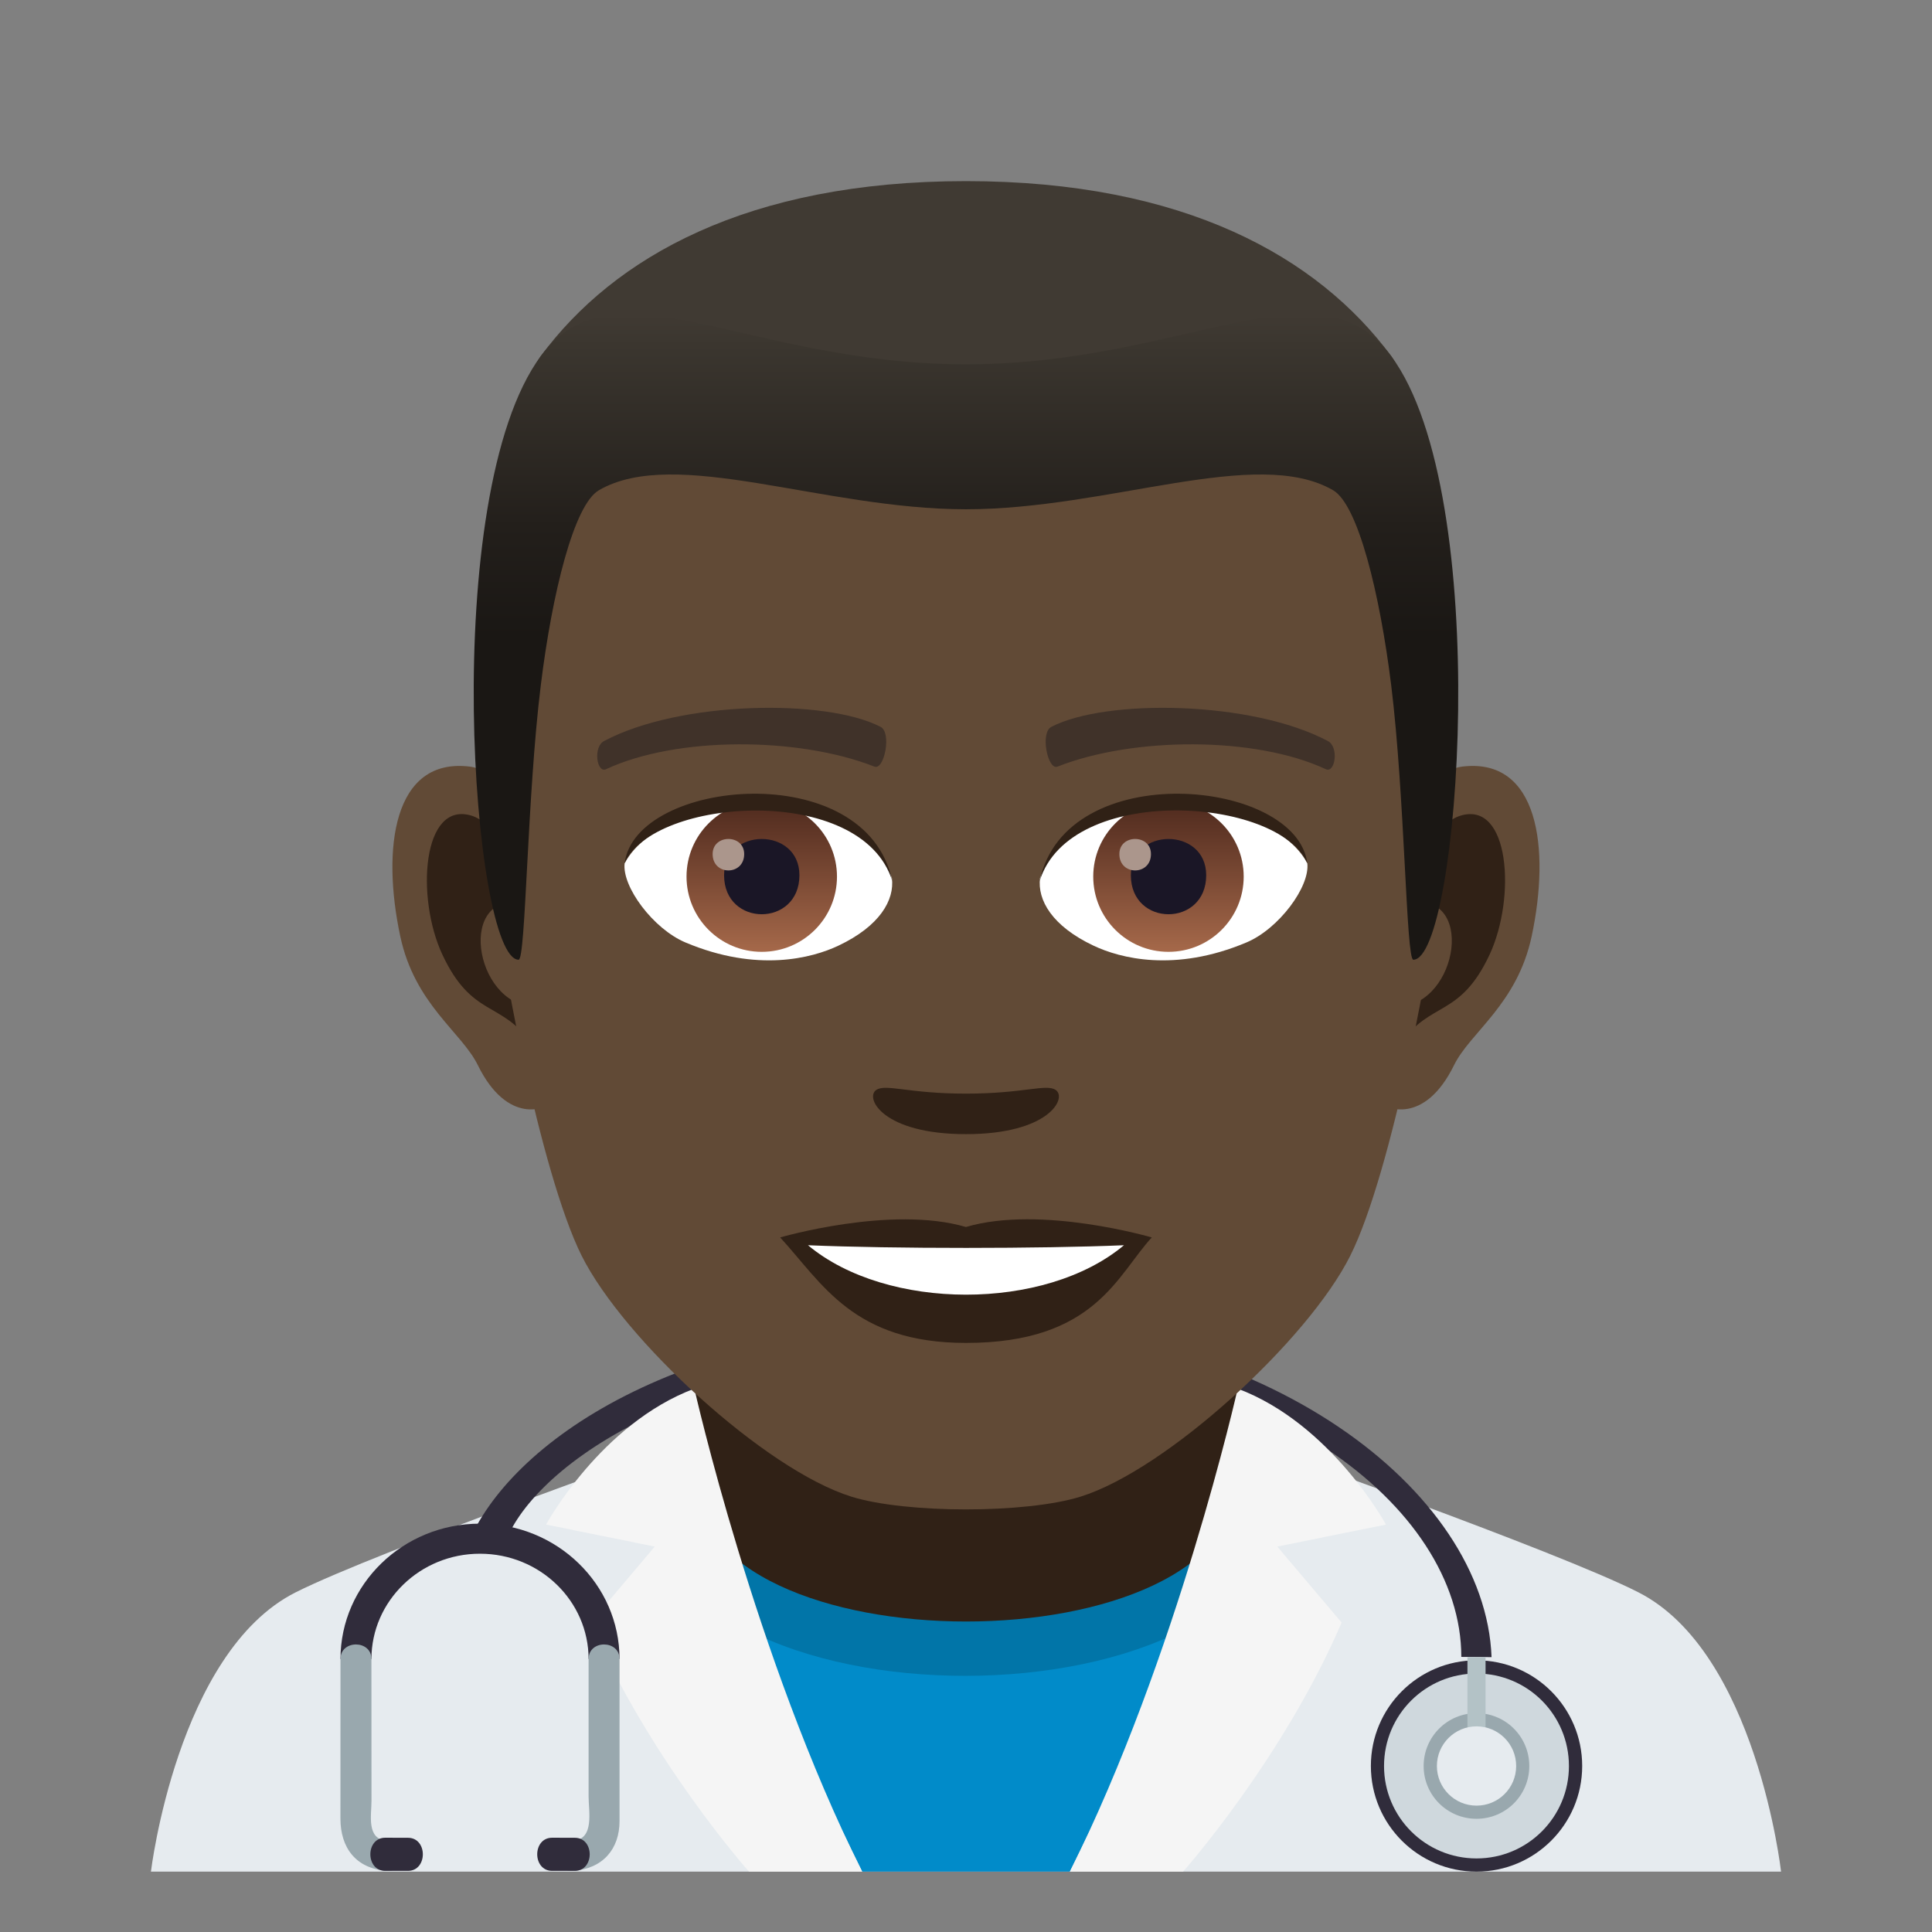 <?xml version="1.0" encoding="utf-8"?>
<!-- Generator: Adobe Illustrator 15.0.0, SVG Export Plug-In . SVG Version: 6.00 Build 0)  -->
<!DOCTYPE svg PUBLIC "-//W3C//DTD SVG 1.1//EN" "http://www.w3.org/Graphics/SVG/1.1/DTD/svg11.dtd">
<svg version="1.1" id="Layer_1" xmlns:x="http://ns.adobe.com/Extensibility/1.0/" xmlns:i="http://ns.adobe.com/AdobeIllustrator/10.0/" xmlns:graph="http://ns.adobe.com/Graphs/1.0/"
	 xmlns="http://www.w3.org/2000/svg" xmlns:xlink="http://www.w3.org/1999/xlink" xmlns:a="http://ns.adobe.com/AdobeSVGViewerExtensions/3.0/"
	 x="0px" y="0px" width="64px" height="64px" viewBox="0 0 64 64" enable-background="new 0 0 64 64" xml:space="preserve">
<rect x="0" y="0" width="64" height="64" fill="#808080" stroke="none"/>
<path fill="#E6EBEF" d="M9.787,52.752c2.701-1.365,12.908-4.969,12.908-4.969h18.695c0,0,10.199,3.596,12.885,4.965
	C58.18,54.732,59,62,59,62H5C5,62,5.871,54.729,9.787,52.752z"/>
<path fill="#302C3B" d="M48.408,54.887c0-5.016-6.576-10.063-16.232-10.063s-14.826,4.023-15.514,6.502l-1.182-0.135
	c1.354-3.377,7.039-7.379,16.695-7.379S49.199,49.32,49.41,54.895L48.408,54.887z"/>
<path fill="#018BC9" d="M35.441,62L42,48.602c0,0-3.623,5.367-10,5.367s-9.998-5.367-10-5.367L28.561,62H35.441z"/>
<path fill="#302C3B" d="M48.912,55c1.93,0,3.5,1.568,3.5,3.5c0,1.934-1.57,3.5-3.5,3.5c-1.934,0-3.5-1.566-3.5-3.5
	C45.412,56.568,46.979,55,48.912,55"/>
<path fill="#CFD8DD" d="M48.912,55.438c1.693,0,3.061,1.369,3.061,3.064c0,1.689-1.367,3.061-3.061,3.061s-3.064-1.371-3.064-3.061
	C45.848,56.807,47.219,55.438,48.912,55.438"/>
<path fill="#99A8AE" d="M48.912,56.75c0.967,0,1.748,0.783,1.748,1.752c0,0.967-0.781,1.748-1.748,1.748
	c-0.969,0-1.752-0.781-1.752-1.748C47.16,57.533,47.943,56.75,48.912,56.75"/>
<rect x="48.611" y="54.895" fill="#B3C2C6" width="0.6" height="2.441"/>
<path fill="#E6EBEF" d="M48.912,57.188c0.727,0,1.313,0.588,1.313,1.313c0,0.727-0.586,1.313-1.313,1.313
	c-0.725,0-1.313-0.586-1.313-1.313C47.6,57.775,48.188,57.188,48.912,57.188"/>
<path fill="#0175A8" d="M21.5,49.438c0,8.123,21,8.092,21-0.031l-2.107-0.688H23.697L21.5,49.438z"/>
<path fill="#302116" d="M23.002,48.947c0,6.357,18,6.357,18,0c0-2.164,0-7.035,0-7.035h-18
	C23.002,41.912,23.002,46.783,23.002,48.947z"/>
<path fill="#F5F5F5" d="M39.191,62c0,0,3.299-3.711,5.252-8.25l-2.131-2.518l3.6-0.729c0,0-1.813-3.342-4.912-4.502
	c0,0-1.998,8.889-5.559,15.998H39.191z"/>
<path fill="#F5F5F5" d="M24.811,62c0,0-3.299-3.711-5.252-8.25l2.131-2.518l-3.6-0.729c0,0,1.811-3.342,4.912-4.502
	c0,0,1.998,8.889,5.559,15.998H24.811z"/>
<path fill="#302C3B" d="M20.523,54.957h-1.025c-0.002-1.924-1.613-3.488-3.598-3.488c-1.982-0.002-3.594,1.564-3.596,3.488h-1.025
	c0-2.473,2.072-4.484,4.621-4.484C18.451,50.471,20.523,52.484,20.523,54.957"/>
<path fill="#99A8AE" d="M11.279,54.957l-0.002,5.287c0.002,0.955,0.498,1.656,1.541,1.729c0.662,0.049,0.656-0.951-0.002-0.996
	c-0.686-0.049-0.51-0.852-0.51-1.318l-0.002-4.701C12.307,54.314,11.277,54.314,11.279,54.957"/>
<path fill="#99A8AE" d="M19.498,54.957v4.557c-0.002,0.479,0.205,1.412-0.514,1.463c-0.658,0.045-0.662,1.045,0,0.996
	c0.982-0.068,1.539-0.717,1.539-1.65v-5.365C20.523,54.314,19.498,54.314,19.498,54.957"/>
<path fill="#302C3B" d="M13.512,61.975h-0.75c-0.658,0-0.658-1.098,0-1.098l0.75,0.002C14.172,60.877,14.172,61.975,13.512,61.975z"
	/>
<path fill="#302C3B" d="M19.041,61.975h-0.748c-0.662,0-0.662-1.098-0.002-1.098l0.75,0.002
	C19.699,60.877,19.699,61.975,19.041,61.975z"/>
<path id="Path_3078_" fill="#614A36" d="M48.439,25.394c-2.545,0.307-4.383,8.815-2.781,11.061c0.225,0.313,1.535,0.814,2.508-1.168
	c0.539-1.098,2.092-2.014,2.574-4.278C51.357,28.109,50.973,25.087,48.439,25.394z"/>
<path id="Path_3077_" fill="#614A36" d="M15.559,25.394c2.545,0.307,4.383,8.815,2.781,11.061c-0.225,0.313-1.535,0.814-2.51-1.168
	c-0.537-1.098-2.092-2.014-2.572-4.278C12.639,28.109,13.025,25.087,15.559,25.394z"/>
<path id="Path_3076_" fill="#302116" d="M48.371,27.023c-0.664,0.209-1.389,1.221-1.781,2.898c2.32-0.498,1.74,3.362-0.277,3.434
	c0.02,0.389,0.045,0.787,0.094,1.207c0.971-1.408,1.959-0.844,2.938-2.94C50.225,29.734,50.016,26.509,48.371,27.023z"/>
<path id="Path_3075_" fill="#302116" d="M17.408,29.917c-0.395-1.676-1.117-2.686-1.781-2.895c-1.643-0.514-1.855,2.711-0.973,4.6
	c0.979,2.096,1.967,1.532,2.939,2.94c0.047-0.42,0.074-0.82,0.09-1.209C15.688,33.26,15.115,29.447,17.408,29.917z"/>
<path id="Path_3074_" fill="#614A36" d="M31.998,9.034c-11.027,0-16.34,8.329-15.676,19.909c0.133,2.33,1.582,9.93,2.947,12.657
	c1.398,2.789,6.074,7.09,8.938,7.98c1.811,0.561,5.773,0.561,7.582,0c2.865-0.891,7.543-5.191,8.939-7.98
	c1.369-2.727,2.814-10.325,2.945-12.657C48.342,17.363,43.029,9.034,31.998,9.034z"/>
<path id="Path_3073_" fill="#403229" d="M43.98,24.544c-2.521-1.336-7.348-1.4-9.146-0.469c-0.387,0.178-0.131,1.441,0.193,1.322
	c2.504-0.99,6.547-1.012,8.893,0.084C44.232,25.625,44.363,24.73,43.98,24.544z"/>
<path id="Path_3072_" fill="#403229" d="M20.018,24.544c2.521-1.336,7.346-1.4,9.146-0.469c0.385,0.178,0.131,1.441-0.193,1.322
	c-2.51-0.99-6.547-1.012-8.895,0.084C19.766,25.625,19.637,24.73,20.018,24.544z"/>
<path id="Path_3071_" fill="#302116" d="M34.975,36.109c-0.314-0.219-1.053,0.119-2.977,0.119c-1.92,0-2.66-0.338-2.975-0.119
	c-0.377,0.266,0.223,1.461,2.975,1.461C34.752,37.57,35.354,36.375,34.975,36.109z"/>
<path id="Path_3070_" fill="#302116" d="M31.998,40.646c-2.479-0.729-6.154,0.346-6.154,0.346c1.398,1.521,2.424,3.494,6.154,3.494
	c4.275,0,5.002-2.24,6.156-3.494C38.154,40.992,34.479,39.912,31.998,40.646z"/>
<path id="Path_3069_" fill="#FFFFFF" d="M26.766,41.25c2.602,2.176,7.852,2.191,10.467,0C34.461,41.367,29.557,41.369,26.766,41.25z
	"/>
<path id="Path_3068_" fill="#FFFFFF" d="M29.545,29.085c0.094,0.73-0.402,1.594-1.773,2.242c-0.871,0.412-2.686,0.896-5.066-0.107
	c-1.066-0.449-2.107-1.848-2.014-2.623C21.982,26.167,28.336,25.812,29.545,29.085z"/>
<linearGradient id="Oval_1_" gradientUnits="userSpaceOnUse" x1="-424.582" y1="477.465" x2="-424.582" y2="478.224" gradientTransform="matrix(6.57 0 0 -6.57 2814.78 3168.528)">
	<stop  offset="0" style="stop-color:#A6694A"/>
	<stop  offset="1" style="stop-color:#4F2A1E"/>
	<a:midPointStop  offset="0" style="stop-color:#A6694A"/>
	<a:midPointStop  offset="0.5" style="stop-color:#A6694A"/>
	<a:midPointStop  offset="1" style="stop-color:#4F2A1E"/>
</linearGradient>
<circle id="Oval_470_" fill="url(#Oval_1_)" cx="25.234" cy="29.039" r="2.492"/>
<path id="Path_3067_" fill="#1A1626" d="M23.986,28.992c0,1.725,2.496,1.725,2.496,0C26.482,27.392,23.986,27.392,23.986,28.992z"/>
<path id="Path_3066_" fill="#AB968C" d="M23.607,28.292c0,0.723,1.045,0.723,1.045,0C24.652,27.625,23.607,27.625,23.607,28.292z"/>
<path id="Path_3065_" fill="#302116" d="M29.557,29.181c-1.014-3.25-7.926-2.77-8.865-0.584
	C21.039,25.798,28.693,25.058,29.557,29.181z"/>
<path id="Path_3064_" fill="#FFFFFF" d="M34.453,29.085c-0.094,0.73,0.4,1.594,1.773,2.242c0.871,0.412,2.684,0.896,5.064-0.107
	c1.07-0.449,2.109-1.848,2.016-2.623C42.016,26.167,35.66,25.812,34.453,29.085z"/>
<linearGradient id="Oval_2_" gradientUnits="userSpaceOnUse" x1="-425.23" y1="477.465" x2="-425.23" y2="478.224" gradientTransform="matrix(6.57 0 0 -6.57 2832.511 3168.528)">
	<stop  offset="0" style="stop-color:#A6694A"/>
	<stop  offset="1" style="stop-color:#4F2A1E"/>
	<a:midPointStop  offset="0" style="stop-color:#A6694A"/>
	<a:midPointStop  offset="0.5" style="stop-color:#A6694A"/>
	<a:midPointStop  offset="1" style="stop-color:#4F2A1E"/>
</linearGradient>
<circle id="Oval_469_" fill="url(#Oval_2_)" cx="38.707" cy="29.039" r="2.492"/>
<path id="Path_3063_" fill="#1A1626" d="M37.461,28.992c0,1.725,2.496,1.725,2.496,0C39.957,27.392,37.461,27.392,37.461,28.992z"/>
<path id="Path_3062_" fill="#AB968C" d="M37.08,28.292c0,0.723,1.047,0.723,1.047,0C38.127,27.625,37.08,27.625,37.08,28.292z"/>
<path id="Path_3061_" fill="#302116" d="M34.441,29.181c1.012-3.248,7.92-2.783,8.865-0.584
	C42.955,25.798,35.305,25.058,34.441,29.181z"/>
<path fill="#403A33" d="M46.084,11.793C43.67,8.532,39.252,6,31.998,6c-7.252,0-11.668,2.531-14.082,5.793
	C14.498,16.41,49.5,16.41,46.084,11.793z"/>
<linearGradient id="SVGID_1_" gradientUnits="userSpaceOnUse" x1="32" y1="31.793" x2="32" y2="10.412">
	<stop  offset="0.5" style="stop-color:#1A1714"/>
	<stop  offset="0.672" style="stop-color:#231F1B"/>
	<stop  offset="0.952" style="stop-color:#3B362F"/>
	<stop  offset="1" style="stop-color:#403A33"/>
	<a:midPointStop  offset="0.5" style="stop-color:#1A1714"/>
	<a:midPointStop  offset="0.6" style="stop-color:#1A1714"/>
	<a:midPointStop  offset="1" style="stop-color:#403A33"/>
</linearGradient>
<path fill="url(#SVGID_1_)" d="M46.084,11.793c-2.414-3.262-6.832,0.275-14.086,0.275c-7.252,0-11.668-3.537-14.082-0.275
	c-3.418,4.616-2.258,19.999-0.736,19.999c0.24,0,0.275-5.381,0.736-9.104c0.373-3.029,1.094-5.969,1.924-6.449
	c2.531-1.467,7.412,0.631,12.158,0.631s9.629-2.098,12.162-0.631c0.828,0.48,1.547,3.42,1.924,6.449
	c0.459,3.723,0.494,9.104,0.734,9.104C48.34,31.792,49.5,16.41,46.084,11.793z"/>
</svg>
